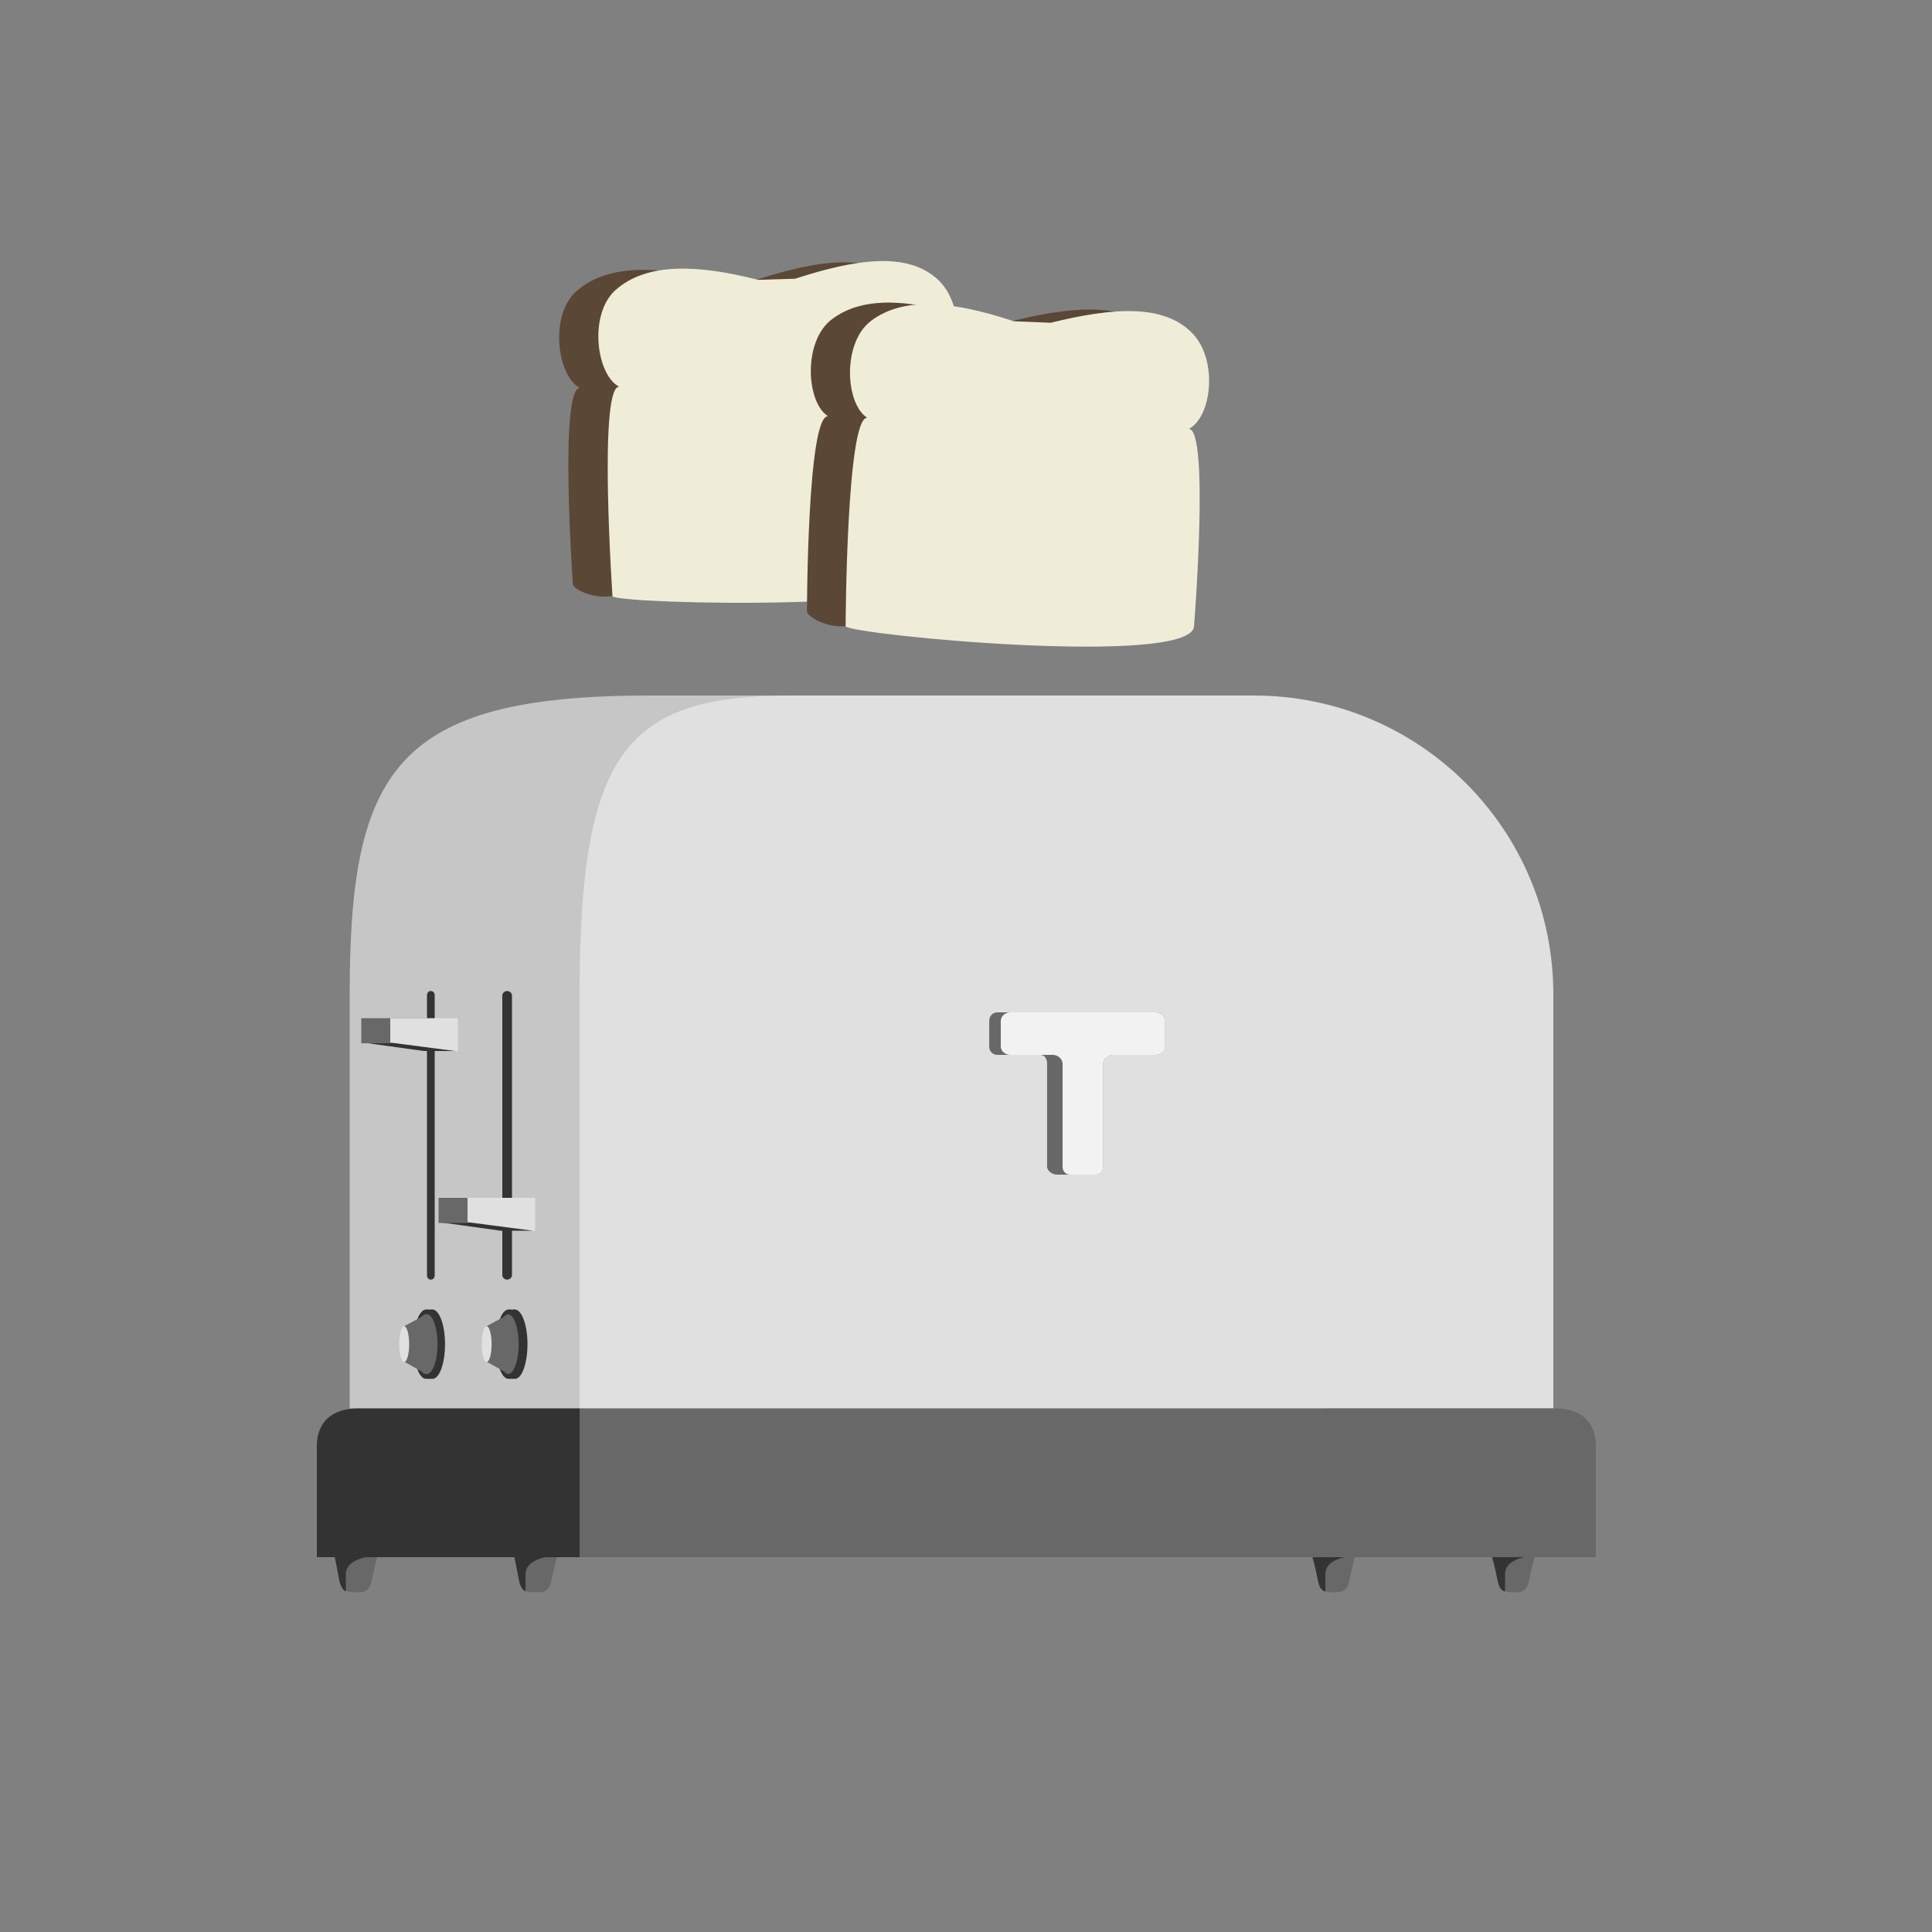 <svg height="1000" viewBox="0 0 1000 1000"><rect x="0" y="0" width="1000" height="1000" fill="#808080" stroke="none"/><path fill="#686868" d="M184 805.238V805h.407H184v.238l-11.014-.03s2.126 6.598 3.315 12.874c1.173 6.195 4.797 6.113 8.07 6.11 3.276.003 6.894.057 8.065-6.137 1.188-6.277 2.997-12.846 2.997-12.846l-11.432.028z"/><path fill="#333" d="M173.125 805.133s1.326 6.637 2.514 12.912c.697 3.69 2.36 5.16 3.36 5.743v-9.09c0-6.787 9.444-9.25 15.84-9.25l.792-2.896-22.507 2.58z"/><path fill="#686868" d="M277 805.238V805h.385H277v.238l-11.025-.03s2.12 6.598 3.31 12.874c1.172 6.195 4.793 6.113 8.068 6.11 3.275.003 6.89.057 8.062-6.137 1.188-6.277 3.007-12.846 3.007-12.846l-11.422.028z"/><path fill="#333" d="M266.102 805.133s1.337 6.637 2.525 12.912c.697 3.69 2.373 5.16 3.373 5.743v-9.09c0-6.787 9.433-9.25 15.83-9.25l.785-2.896-22.513 2.58z"/><path fill="#686868" d="M690 805.238V805h.448H690v.238l-10.993-.03s2.138 6.598 3.325 12.874c1.174 6.195 4.8 6.113 8.075 6.11 3.275.003 6.896.057 8.067-6.137 1.188-6.277 2.978-12.846 2.978-12.846l-11.452.028z"/><path fill="#333" d="M679.166 805.133s1.805 6.637 2.992 12.912c.698 3.69 1.842 5.16 3.842 5.743v-9.09c0-6.787 8.966-9.25 15.36-9.25l.552-2.896-22.746 2.58z"/><path fill="#686868" d="M783 805.238V805h.426H783v.238l-11.004-.03s2.13 6.598 3.318 12.874c1.174 6.195 4.8 6.113 8.073 6.11 3.274.003 6.894.057 8.065-6.137 1.188-6.277 2.988-12.846 2.988-12.846l-11.44.028z"/><path fill="#333" d="M772.143 805.133s1.816 6.637 3.004 12.912c.7 3.69 1.854 5.16 3.854 5.743v-9.09c0-6.787 8.956-9.25 15.35-9.25l.547-2.896-22.754 2.58z"/><path fill="#C6C6C6" d="M181 514.587C181 398.887 204.636 360 335.832 360h195.075C616.412 360 686 429.08 686 514.587V729H181V514.587z"/><g class="toast"><path fill="#5B4736" d="M479.03 286.988s-1.667-92.793-12.46-92.45c11.356-6.923 12.563-36.247-1.427-49.19-15.854-14.667-42.515-10.592-73.84-.446l-19.114.608c-31.906-8.135-57.788-8.9-73.743 5.14-14.233 12.525-10.083 43.956 1.69 50.142-10.794.343-3.62 101.584-3.62 101.584.234 2.46 10.02 7.762 20.508 6.18 46.505 6.365 162.1-4.517 162.005-21.568z"/><path fill="#EFEDD8" d="M496.902 295.573s.75-102.024-10.045-101.68c11.357-6.923 12.564-36.247-1.426-49.19-15.853-14.668-42.514-10.593-73.837-.447l-19.115.608c-31.905-8.135-57.787-8.9-73.742 5.14-14.233 12.525-10.083 43.956 1.69 50.142-10.794.343-3.4 108.495-3.4 108.495 4.49 4.214 179.995 8.264 179.876-13.067z"/></g><g class="toast"><path fill="#5B4736" d="M600.828 314.276s5.02-92.672-5.77-93.107c11.826-6.088 15.142-35.248 2.12-49.166-14.76-15.772-41.644-13.627-73.616-5.763l-19.11-.77c-31.235-10.412-56.995-13.038-73.92-.183-15.098 11.467-13.222 43.114-1.923 50.132-10.794-.436-10.927 101.06-10.927 101.06.055 2.472 9.432 8.463 20.008 7.64 45.927 9.7 162.005 7.17 163.138-9.844z"/><path fill="#EFEDD8" d="M618.036 324.126s8.098-101.705-2.695-102.14c11.828-6.086 15.143-35.247 2.122-49.164-14.757-15.77-41.643-13.627-73.616-5.763l-19.108-.772c-31.237-10.412-56.997-13.04-73.92-.184-15.1 11.467-13.223 43.115-1.925 50.132-10.792-.436-11.205 107.968-11.205 107.968 4.174 4.528 178.93 21.207 180.348-.078z"/></g><g><path fill="#333" d="M223 662.323c-1.263 0-2-1.024-2-2.286v-144.8c0-1.265.737-2.288 2-2.288s2 1.022 2 2.286v144.8c0 1.263-.737 2.287-2 2.287zM220.52 677.818l3.552.017 2.053 6.274-6.594-4.327z"/><path fill="#333" d="M223.963 713.687c3.525-.07 6.382-8.082 6.382-17.932 0-9.893-2.925-17.937-6.504-17.937-.573 0-1.13.21-1.66.597-.53-.388-1.086-.597-1.66-.597-3.58 0-6.48 8.02-6.48 17.913 0 9.78 2.796 17.772 6.317 17.952l3.606.005z"/><path fill="#686868" d="M226.484 695.73c0-8.443-2.484-15.3-5.484-15.478v-.016l-.205.013c-.032-.002-.153-.014-.185-.014-.792 0-1.59.458-2.27 1.276l-9.16 4.977.355 18.484 8.708 4.9c.697.863 1.466 1.353 2.28 1.353.03 0 .24-.012.273-.013l.202.013v-.017c3.002-.177 5.486-7.033 5.486-15.48z"/><ellipse fill="#E0E0E0" cx="209.186" cy="695.731" rx="2.595" ry="9.243"/><g class="handle"><path fill="#333" d="M235.883 544h-16.495l-32.28-4.475 32.77-2.59z"/><path fill="#686868" d="M202.35 540H187v-13h35.165z"/><path fill="#E0E0E0" d="M237 544.196l-35-4.573V527h35z"/></g></g><g><path fill="#333" d="M262.5 662.323c-1.263 0-2.5-1.024-2.5-2.286v-144.8c0-1.265 1.237-2.288 2.5-2.288s2.5 1.022 2.5 2.286v144.8c0 1.263-1.237 2.287-2.5 2.287zM263.2 677.818l3.55.017 2.053 6.274-6.594-4.327z"/><path fill="#333" d="M266.642 713.687c3.525-.07 6.382-8.082 6.382-17.932 0-9.893-2.925-17.937-6.504-17.937-.574 0-1.13.21-1.66.597-.53-.388-1.087-.597-1.66-.597-3.58 0-6.48 8.02-6.48 17.913 0 9.78 2.795 17.772 6.316 17.952l3.606.005z"/><path fill="#686868" d="M268.484 695.73c0-8.443-2.484-15.3-5.484-15.478v-.016l.135.013c-.032-.002.017-.014-.016-.014-.793 0-1.506.458-2.188 1.276l-9.118 4.977.378 18.484 8.72 4.9c.696.863 1.47 1.353 2.283 1.353.032 0-.094-.012-.062-.013l-.133.014v-.017c3-.177 5.484-7.033 5.484-15.48z"/><ellipse fill="#E0E0E0" cx="251.864" cy="695.731" rx="2.595" ry="9.243"/><g class="handle"><path fill="#333" d="M275.512 637h-16.494l-32.28-4.486 32.77-2.582z"/><path fill="#686868" d="M241.98 633H227v-13h34.794z"/><path fill="#E0E0E0" d="M277 637.174l-35-4.573V620h35z"/></g></g><g><path fill="#E0E0E0" d="M300 514.587C300 388.727 324.268 360 409.773 360H649.05C734.556 360 804 429.08 804 514.587V729H300V514.587z"/></g><g><path fill="#686868" d="M804.926 729c13.718 0 21.074 7.248 21.074 19.44V806H300v-77h504.926z"/></g><g><path fill="#333" d="M164 806v-57.56c0-12.192 7.61-19.44 21.33-19.44h-.255H300v77H164z"/></g><g><path fill="#686868" d="M598.246 524H516.22c-2.438 0-4.2 1.945-4.2 4.386v13.304c0 2.44 1.762 4.31 4.2 4.31H538.352c2.438 0 3.624 2.122 3.624 4.56v53.22c0 2.438 2.807 4.222 5.246 4.222H567.163c2.44 0 3.797-1.783 3.797-4.223v-53.22c0-2.438 2.633-4.56 5.072-4.56H598.168c2.44 0 4.754-1.87 4.754-4.31v-13.305c.076-2.44-2.237-4.385-4.678-4.385z"/><path fill="#F2F2F2" d="M603 528.386c0-2.44-2.313-4.386-4.754-4.386h-75.393c-2.44 0-4.854 1.945-4.854 4.386v13.304c0 2.44 2.413 4.31 4.853 4.31h22.175c2.438 0 4.972 2.122 4.972 4.56v53.22c0 2.438 1.46 4.222 3.898 4.222h13.304c2.44 0 3.798-1.783 3.798-4.223v-53.22c0-2.438 2.633-4.56 5.072-4.56h22.174c2.44 0 4.754-1.87 4.754-4.31v-13.304z"/></g></svg>